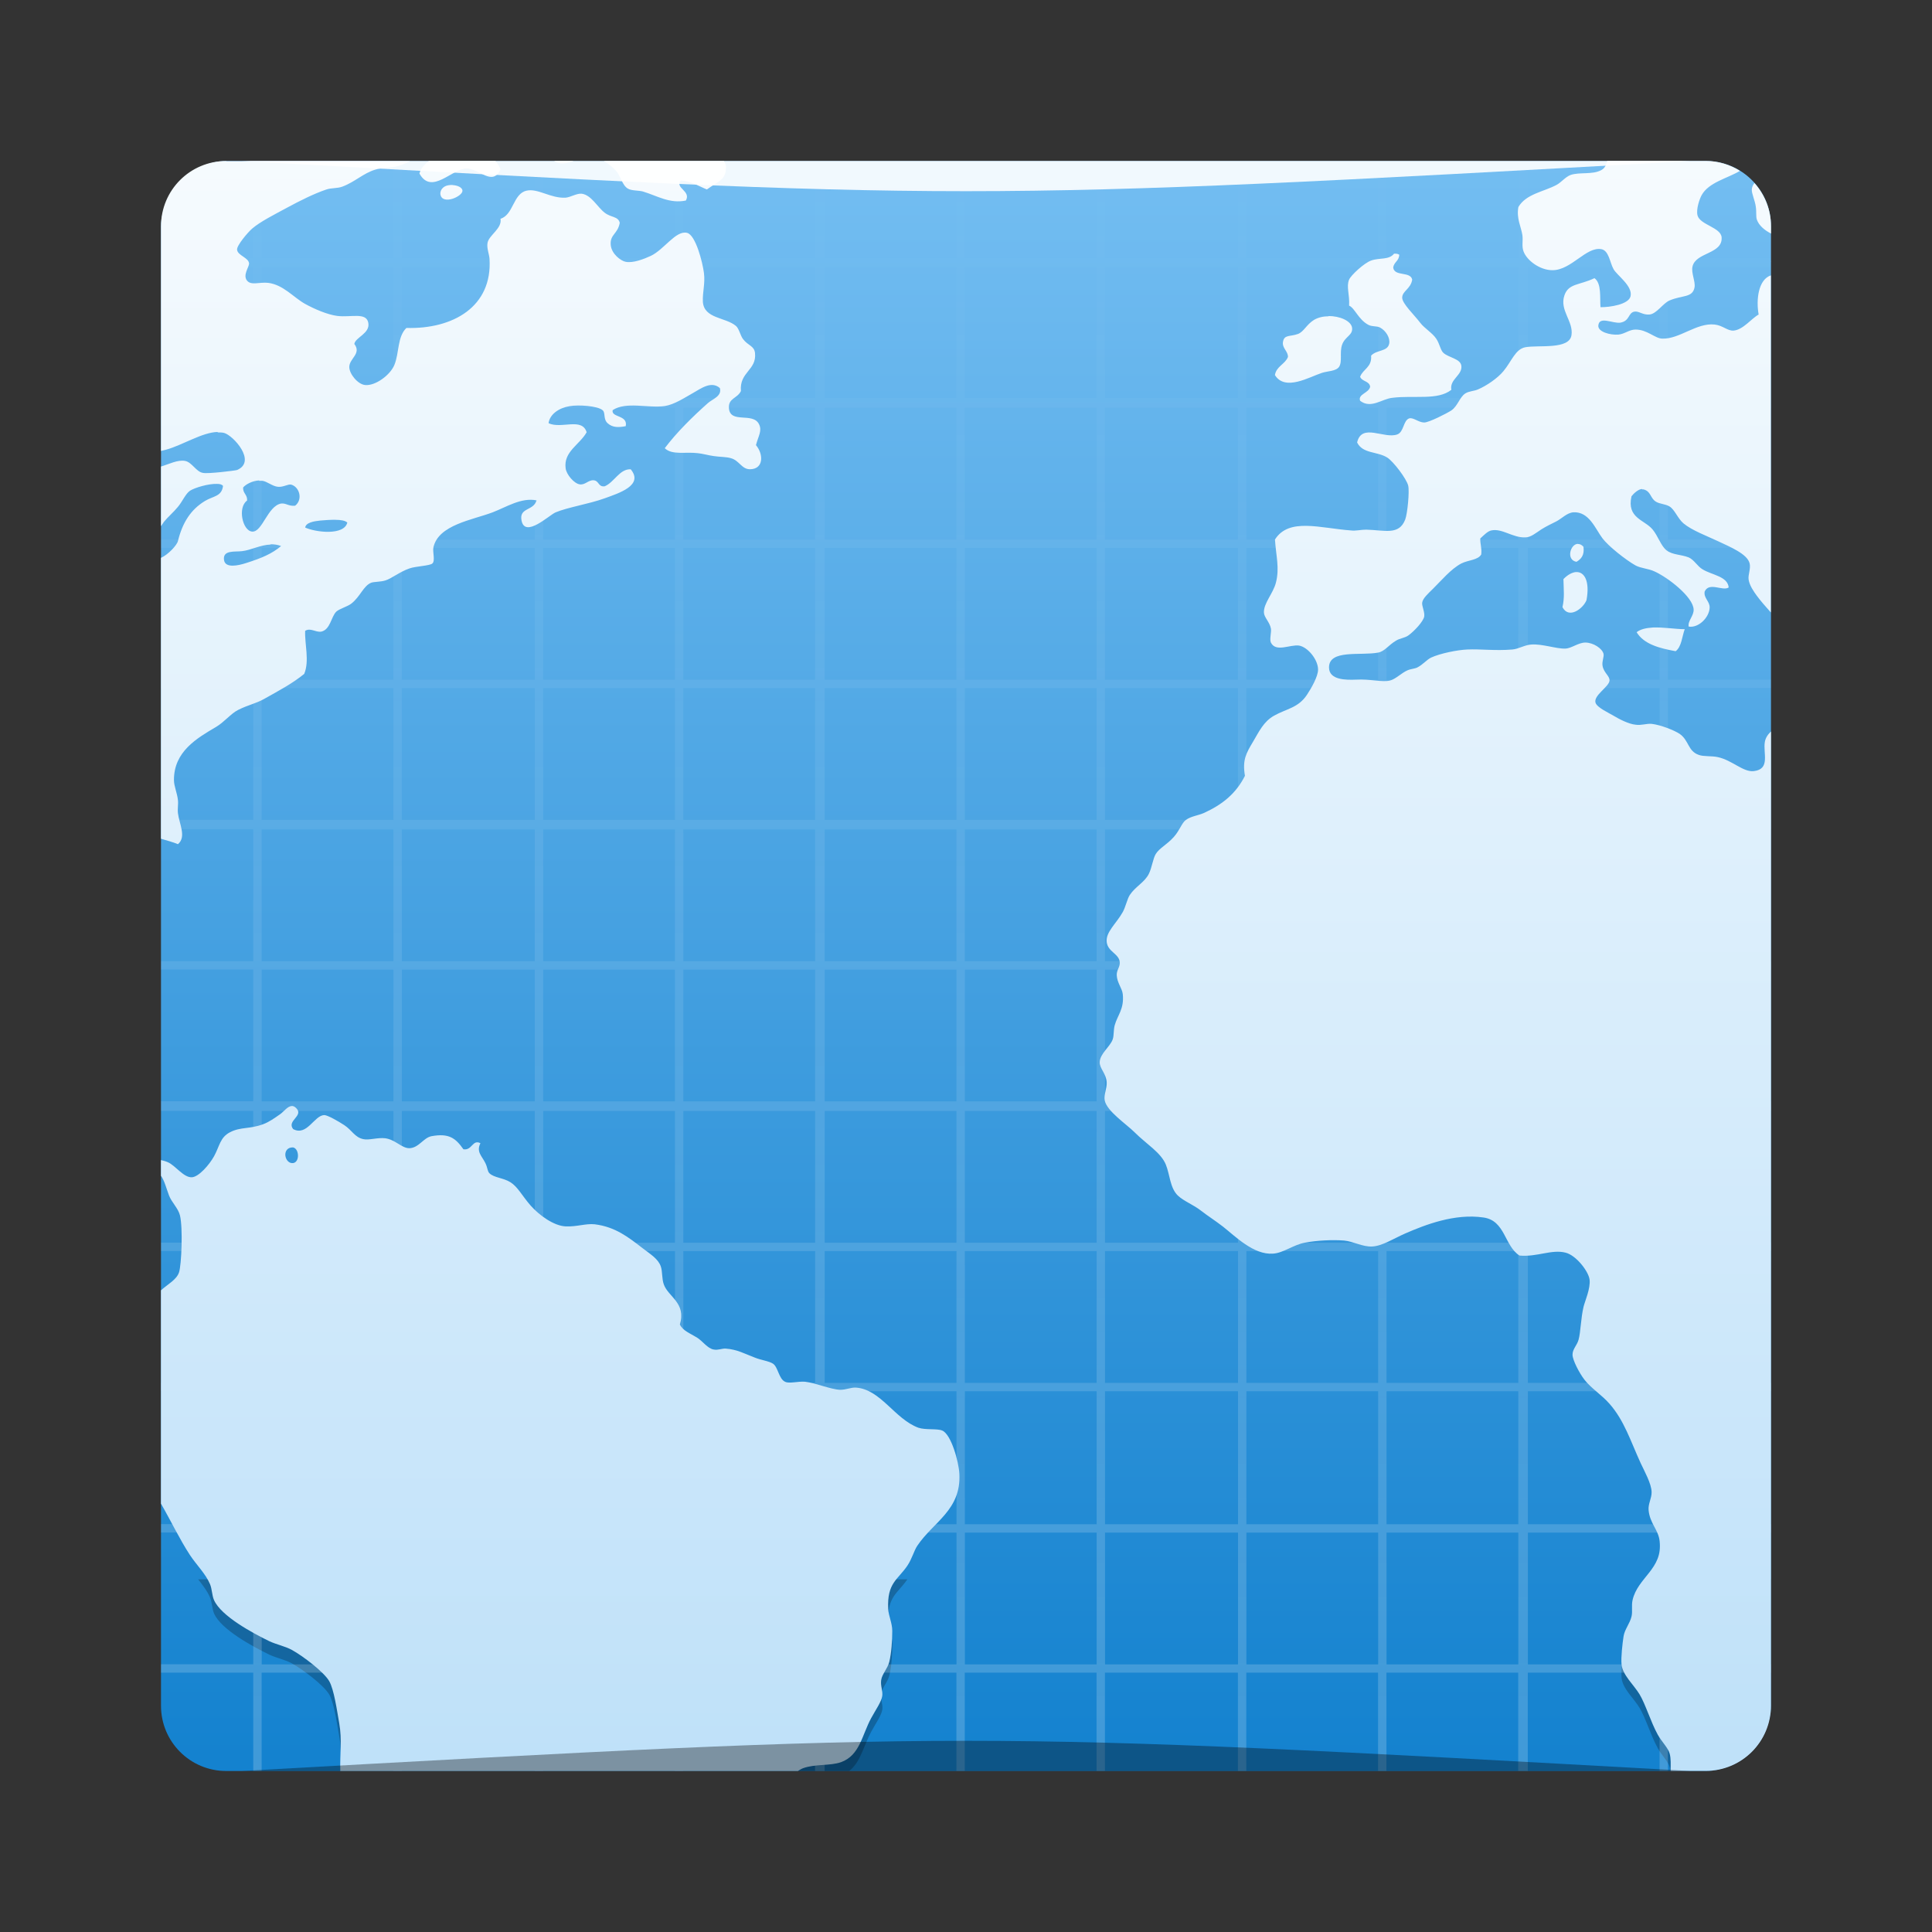 <?xml version="1.0" encoding="UTF-8" standalone="no"?>
<!-- Created with Inkscape (http://www.inkscape.org/) -->

<svg
   xmlns:dc="http://purl.org/dc/elements/1.1/"
   xmlns:cc="http://creativecommons.org/ns#"
   xmlns:rdf="http://www.w3.org/1999/02/22-rdf-syntax-ns#"
   xmlns:svg="http://www.w3.org/2000/svg"
   xmlns="http://www.w3.org/2000/svg"
   xmlns:xlink="http://www.w3.org/1999/xlink"
   xmlns:sodipodi="http://sodipodi.sourceforge.net/DTD/sodipodi-0.dtd"
   xmlns:inkscape="http://www.inkscape.org/namespaces/inkscape"
   width="48"
   height="48"
   id="svg2"
   version="1.1"
   inkscape:version="0.48.5 r10040"
   sodipodi:docname="xdg-browser-launcher.svg"
   inkscape:export-filename="/home/uri/workspace/NitruxforAndroid/res/drawable-xhdpi/web_browser.png"
   inkscape:export-xdpi="180"
   inkscape:export-ydpi="180">
  <rect width="100%" height="100%" fill="#333333" stroke="none"/>
  <defs
     id="defs4">
    <linearGradient
       id="linearGradient1577"
       inkscape:collect="always">
      <stop
         id="stop1579"
         offset="0"
         style="stop-color:#ffffff;stop-opacity:0.498" />
      <stop
         id="stop1581"
         offset="1"
         style="stop-color:#ffffff;stop-opacity:0;" />
    </linearGradient>
    <linearGradient
       gradientTransform="matrix(0.874,0,0,0.874,3.034,1007.384)"
       gradientUnits="userSpaceOnUse"
       y2="0.882"
       x2="28.77"
       y1="47.029"
       x1="28.77"
       id="linearGradient1583"
       xlink:href="#linearGradient1577"
       inkscape:collect="always" />
    <linearGradient
       inkscape:collect="always"
       xlink:href="#linearGradient4167"
       id="linearGradient3549"
       x1="28.551"
       y1="1052.38"
       x2="28.551"
       y2="1004.356"
       gradientUnits="userSpaceOnUse"
       gradientTransform="matrix(0.833,0,0,0.833,4,171.394)" />
    <style
       type="text/css"
       id="style874">
    .fil0 {fill:#1F1A17}
   </style>
    <linearGradient
       inkscape:collect="always"
       xlink:href="#linearGradient4173"
       id="linearGradient4973"
       x1="23.938"
       y1="-1052.425"
       x2="23.938"
       y2="-1004.362"
       gradientUnits="userSpaceOnUse"
       gradientTransform="matrix(0.833,0,0,0.833,4,-171.394)" />
    <linearGradient
       id="linearGradient4173">
      <stop
         id="stop4175"
         offset="0"
         style="stop-color:#1482cf;stop-opacity:1" />
      <stop
         id="stop4177"
         offset="1"
         style="stop-color:#74bef2;stop-opacity:1" />
    </linearGradient>
    <linearGradient
       id="linearGradient4167">
      <stop
         id="stop4169"
         offset="0"
         style="stop-color:#bfe1f9;stop-opacity:1" />
      <stop
         id="stop4171"
         offset="1"
         style="stop-color:#f6fbfe;stop-opacity:1" />
    </linearGradient>
  </defs>
  <sodipodi:namedview
     id="base"
     pagecolor="#ffffff"
     bordercolor="#666666"
     borderopacity="1.0"
     inkscape:pageopacity="0.0"
     inkscape:pageshadow="2"
     inkscape:zoom="5.6568543"
     inkscape:cx="27.754892"
     inkscape:cy="41.081041"
     inkscape:document-units="px"
     inkscape:current-layer="layer1"
     showgrid="true"
     inkscape:window-width="1301"
     inkscape:window-height="744"
     inkscape:window-x="65"
     inkscape:window-y="24"
     inkscape:window-maximized="1"
     showguides="false">
    <inkscape:grid
       type="xygrid"
       id="grid3007" />
  </sodipodi:namedview>
  <g
     inkscape:label="Capa 1"
     inkscape:groupmode="layer"
     id="layer1"
     transform="translate(0,-1004.362)">
    <rect
       transform="scale(1,-1)"
       ry="1.62"
       y="-1048.362"
       x="4"
       height="40"
       width="40"
       id="rect1448"
       style="fill:url(#linearGradient4973);fill-opacity:1;stroke:none" />
    <path
       style="fill:#000000;fill-opacity:0.235;fill-rule:nonzero;stroke:none"
       d="m 4.923,1043.6 c 0.115,0.146 0.227,0.292 0.295,0.451 0.055,0.129 0.049,0.283 0.101,0.399 0.178,0.402 0.963,0.821 1.369,1.02 0.19,0.089 0.399,0.126 0.573,0.223 0.264,0.147 0.786,0.54 0.92,0.771 0.119,0.208 0.191,0.716 0.249,1.047 0.053,0.301 0.04,0.567 0.031,0.851 l 12.638,0 c 0.285,-0.224 0.356,-0.625 0.547,-0.978 0.109,-0.201 0.254,-0.405 0.275,-0.548 0.019,-0.129 -0.048,-0.246 -0.026,-0.399 0.022,-0.149 0.159,-0.282 0.2,-0.448 0.054,-0.216 0.075,-0.531 0.075,-0.771 0,-0.197 -0.092,-0.37 -0.101,-0.547 -0.032,-0.646 0.235,-0.719 0.474,-1.071 l -17.619,0 z m 36.154,0 c -0.175,0.279 -0.437,0.501 -0.516,0.856 -0.03,0.136 0.004,0.277 -0.024,0.399 -0.043,0.185 -0.172,0.323 -0.199,0.498 -0.027,0.178 -0.067,0.516 -0.05,0.697 0.025,0.267 0.309,0.512 0.449,0.747 0.149,0.25 0.272,0.672 0.448,0.995 0.097,0.178 0.258,0.328 0.298,0.474 0.008,0.028 8.46e-4,0.067 0.005,0.098 l 0.907,0 c 0.898,0 1.606,-0.709 1.606,-1.606 l 0,-3.156 -2.923,0 z"
       id="path4913"
       inkscape:connector-curvature="0" />
    <path
       inkscape:connector-curvature="0"
       style="opacity:0.385;fill:url(#linearGradient1583);fill-opacity:1;stroke:none"
       d="m 6.292,1008.362 0,2.411 -2.292,0 0,0.208 2.292,0 0,3.273 -2.292,0 0,0.238 2.292,0 0,3.273 -2.292,0 0,0.208 2.292,0 0,3.274 -2.292,0 0,0.208 2.292,0 0,3.274 -2.292,0 0,0.238 2.292,0 0,3.274 -2.292,0 0,0.208 2.292,0 0,3.274 -2.292,0 0,0.238 2.292,0 0,3.274 -2.292,0 0,0.208 2.292,0 0,3.274 -2.292,0 0,0.208 2.292,0 0,3.304 -2.292,0 0,0.208 2.292,0 0,3.274 -2.292,0 0,0.208 2.292,0 0,2.44 0.208,0 0,-2.44 3.274,0 0,2.44 0.208,0 0,-2.44 3.304,0 0,2.44 0.208,0 0,-2.44 3.274,0 0,2.44 0.208,0 0,-2.44 3.274,0 0,2.44 0.238,0 0,-2.44 3.274,0 0,2.44 0.208,0 0,-2.44 3.274,0 0,2.44 0.208,0 0,-2.44 3.304,0 0,2.44 0.208,0 0,-2.44 3.274,0 0,2.44 0.208,0 0,-2.44 3.274,0 0,2.44 0.238,0 0,-2.44 3.274,0 0,2.44 0.208,0 0,-2.44 2.56,0 0,-0.208 -2.56,0 0,-3.274 2.56,0 0,-0.208 -2.56,0 0,-3.304 2.56,0 0,-0.208 -2.56,0 0,-3.274 2.56,0 0,-0.208 -2.56,0 0,-3.274 2.56,0 0,-0.238 -2.56,0 0,-3.274 2.56,0 0,-0.208 -2.56,0 0,-3.274 2.56,0 0,-0.238 -2.56,0 0,-3.274 2.56,0 0,-0.208 -2.56,0 0,-3.274 2.56,0 0,-0.208 -2.56,0 0,-3.273 2.56,0 0,-0.238 -2.56,0 0,-3.273 2.56,0 0,-0.208 -2.56,0 0,-2.411 -0.208,0 0,2.411 -3.274,0 0,-2.411 -0.238,0 0,2.411 -3.274,0 0,-2.411 -0.208,0 0,2.411 -3.274,0 0,-2.411 -0.208,0 0,2.411 -3.304,0 0,-2.411 -0.208,0 0,2.411 -3.274,0 0,-2.411 -0.208,0 0,2.411 -3.274,0 0,-2.411 -0.238,0 0,2.411 -3.274,0 0,-2.411 -0.208,0 0,2.411 -3.274,0 0,-2.411 -0.208,0 0,2.411 -3.304,0 0,-2.411 -0.208,0 0,2.411 -3.274,0 0,-2.411 -0.208,0 z m 0.208,2.619 3.274,0 0,3.273 -3.274,0 0,-3.273 z m 3.482,0 3.304,0 0,3.273 -3.304,0 0,-3.273 z m 3.512,0 3.274,0 0,3.273 -3.274,0 0,-3.273 z m 3.482,0 3.274,0 0,3.273 -3.274,0 0,-3.273 z m 3.512,0 3.274,0 0,3.273 -3.274,0 0,-3.273 z m 3.482,0 3.274,0 0,3.273 -3.274,0 0,-3.273 z m 3.482,0 3.304,0 0,3.273 -3.304,0 0,-3.273 z m 3.512,0 3.274,0 0,3.273 -3.274,0 0,-3.273 z m 3.482,0 3.274,0 0,3.273 -3.274,0 0,-3.273 z m 3.512,0 3.274,0 0,3.273 -3.274,0 0,-3.273 z m -31.458,3.512 3.274,0 0,3.273 -3.274,0 0,-3.273 z m 3.482,0 3.304,0 0,3.273 -3.304,0 0,-3.273 z m 3.512,0 3.274,0 0,3.273 -3.274,0 0,-3.273 z m 3.482,0 3.274,0 0,3.273 -3.274,0 0,-3.273 z m 3.512,0 3.274,0 0,3.273 -3.274,0 0,-3.273 z m 3.482,0 3.274,0 0,3.273 -3.274,0 0,-3.273 z m 3.482,0 3.304,0 0,3.273 -3.304,0 0,-3.273 z m 3.512,0 3.274,0 0,3.273 -3.274,0 0,-3.273 z m 3.482,0 3.274,0 0,3.273 -3.274,0 0,-3.273 z m 3.512,0 3.274,0 0,3.273 -3.274,0 0,-3.273 z m -31.458,3.482 3.274,0 0,3.274 -3.274,0 0,-3.274 z m 3.482,0 3.304,0 0,3.274 -3.304,0 0,-3.274 z m 3.512,0 3.274,0 0,3.274 -3.274,0 0,-3.274 z m 3.482,0 3.274,0 0,3.274 -3.274,0 0,-3.274 z m 3.512,0 3.274,0 0,3.274 -3.274,0 0,-3.274 z m 3.482,0 3.274,0 0,3.274 -3.274,0 0,-3.274 z m 3.482,0 3.304,0 0,3.274 -3.304,0 0,-3.274 z m 3.512,0 3.274,0 0,3.274 -3.274,0 0,-3.274 z m 3.482,0 3.274,0 0,3.274 -3.274,0 0,-3.274 z m 3.512,0 3.274,0 0,3.274 -3.274,0 0,-3.274 z m -31.458,3.482 3.274,0 0,3.274 -3.274,0 0,-3.274 z m 3.482,0 3.304,0 0,3.274 -3.304,0 0,-3.274 z m 3.512,0 3.274,0 0,3.274 -3.274,0 0,-3.274 z m 3.482,0 3.274,0 0,3.274 -3.274,0 0,-3.274 z m 3.512,0 3.274,0 0,3.274 -3.274,0 0,-3.274 z m 3.482,0 3.274,0 0,3.274 -3.274,0 0,-3.274 z m 3.482,0 3.304,0 0,3.274 -3.304,0 0,-3.274 z m 3.512,0 3.274,0 0,3.274 -3.274,0 0,-3.274 z m 3.482,0 3.274,0 0,3.274 -3.274,0 0,-3.274 z m 3.512,0 3.274,0 0,3.274 -3.274,0 0,-3.274 z m -31.458,3.512 3.274,0 0,3.274 -3.274,0 0,-3.274 z m 3.482,0 3.304,0 0,3.274 -3.304,0 0,-3.274 z m 3.512,0 3.274,0 0,3.274 -3.274,0 0,-3.274 z m 3.482,0 3.274,0 0,3.274 -3.274,0 0,-3.274 z m 3.512,0 3.274,0 0,3.274 -3.274,0 0,-3.274 z m 3.482,0 3.274,0 0,3.274 -3.274,0 0,-3.274 z m 3.482,0 3.304,0 0,3.274 -3.304,0 0,-3.274 z m 3.512,0 3.274,0 0,3.274 -3.274,0 0,-3.274 z m 3.482,0 3.274,0 0,3.274 -3.274,0 0,-3.274 z m 3.512,0 3.274,0 0,3.274 -3.274,0 0,-3.274 z m -31.458,3.482 3.274,0 0,3.274 -3.274,0 0,-3.274 z m 3.482,0 3.304,0 0,3.274 -3.304,0 0,-3.274 z m 3.512,0 3.274,0 0,3.274 -3.274,0 0,-3.274 z m 3.482,0 3.274,0 0,3.274 -3.274,0 0,-3.274 z m 3.512,0 3.274,0 0,3.274 -3.274,0 0,-3.274 z m 3.482,0 3.274,0 0,3.274 -3.274,0 0,-3.274 z m 3.482,0 3.304,0 0,3.274 -3.304,0 0,-3.274 z m 3.512,0 3.274,0 0,3.274 -3.274,0 0,-3.274 z m 3.482,0 3.274,0 0,3.274 -3.274,0 0,-3.274 z m 3.512,0 3.274,0 0,3.274 -3.274,0 0,-3.274 z m -31.458,3.512 3.274,0 0,3.274 -3.274,0 0,-3.274 z m 3.482,0 3.304,0 0,3.274 -3.304,0 0,-3.274 z m 3.512,0 3.274,0 0,3.274 -3.274,0 0,-3.274 z m 3.482,0 3.274,0 0,3.274 -3.274,0 0,-3.274 z m 3.512,0 3.274,0 0,3.274 -3.274,0 0,-3.274 z m 3.482,0 3.274,0 0,3.274 -3.274,0 0,-3.274 z m 3.482,0 3.304,0 0,3.274 -3.304,0 0,-3.274 z m 3.512,0 3.274,0 0,3.274 -3.274,0 0,-3.274 z m 3.482,0 3.274,0 0,3.274 -3.274,0 0,-3.274 z m 3.512,0 3.274,0 0,3.274 -3.274,0 0,-3.274 z m -31.458,3.482 3.274,0 0,3.274 -3.274,0 0,-3.274 z m 3.482,0 3.304,0 0,3.274 -3.304,0 0,-3.274 z m 3.512,0 3.274,0 0,3.274 -3.274,0 0,-3.274 z m 3.482,0 3.274,0 0,3.274 -3.274,0 0,-3.274 z m 3.512,0 3.274,0 0,3.274 -3.274,0 0,-3.274 z m 3.482,0 3.274,0 0,3.274 -3.274,0 0,-3.274 z m 3.482,0 3.304,0 0,3.274 -3.304,0 0,-3.274 z m 3.512,0 3.274,0 0,3.274 -3.274,0 0,-3.274 z m 3.482,0 3.274,0 0,3.274 -3.274,0 0,-3.274 z m 3.512,0 3.274,0 0,3.274 -3.274,0 0,-3.274 z m -31.458,3.482 3.274,0 0,3.304 -3.274,0 0,-3.304 z m 3.482,0 3.304,0 0,3.304 -3.304,0 0,-3.304 z m 3.512,0 3.274,0 0,3.304 -3.274,0 0,-3.304 z m 3.482,0 3.274,0 0,3.304 -3.274,0 0,-3.304 z m 3.512,0 3.274,0 0,3.304 -3.274,0 0,-3.304 z m 3.482,0 3.274,0 0,3.304 -3.274,0 0,-3.304 z m 3.482,0 3.304,0 0,3.304 -3.304,0 0,-3.304 z m 3.512,0 3.274,0 0,3.304 -3.274,0 0,-3.304 z m 3.482,0 3.274,0 0,3.304 -3.274,0 0,-3.304 z m 3.512,0 3.274,0 0,3.304 -3.274,0 0,-3.304 z m -31.458,3.512 3.274,0 0,3.274 -3.274,0 0,-3.274 z m 3.482,0 3.304,0 0,3.274 -3.304,0 0,-3.274 z m 3.512,0 3.274,0 0,3.274 -3.274,0 0,-3.274 z m 3.482,0 3.274,0 0,3.274 -3.274,0 0,-3.274 z m 3.512,0 3.274,0 0,3.274 -3.274,0 0,-3.274 z m 3.482,0 3.274,0 0,3.274 -3.274,0 0,-3.274 z m 3.482,0 3.304,0 0,3.274 -3.304,0 0,-3.274 z m 3.512,0 3.274,0 0,3.274 -3.274,0 0,-3.274 z m 3.482,0 3.274,0 0,3.274 -3.274,0 0,-3.274 z m 3.512,0 3.274,0 0,3.274 -3.274,0 0,-3.274 z"
       id="rect1510" />
    <path
       style="fill:url(#linearGradient3549);fill-opacity:1;fill-rule:nonzero;stroke:none"
       d="m 5.621,1008.362 c -0.898,0 -1.621,0.723 -1.621,1.621 l 0,5.583 c 0.043,-0.01 0.079,-0.019 0.124,-0.031 0.408,-0.111 0.898,-0.433 1.284,-0.441 l 0,0.011 c 0.055,0 0.109,-0 0.16,0.013 0.226,0.061 0.818,0.71 0.322,0.921 -0.047,0.016 -0.729,0.099 -0.846,0.072 -0.172,-0.025 -0.273,-0.267 -0.448,-0.298 -0.182,-0.033 -0.397,0.08 -0.596,0.14 l 0,1.481 c 0.027,-0.04 0.06,-0.091 0.073,-0.107 0.099,-0.122 0.231,-0.231 0.348,-0.373 0.114,-0.137 0.188,-0.323 0.298,-0.399 0.12,-0.078 0.464,-0.179 0.672,-0.171 l 0,-0 c 0.069,0 0.124,0.013 0.15,0.051 -0.033,0.265 -0.243,0.249 -0.448,0.373 -0.354,0.214 -0.56,0.539 -0.672,0.996 -0.026,0.106 -0.246,0.34 -0.422,0.418 l 0,6.978 c 0.143,0.043 0.29,0.081 0.422,0.135 0.218,-0.18 0.03,-0.51 0,-0.77 -0.013,-0.115 0.012,-0.218 0,-0.324 -0.019,-0.179 -0.099,-0.345 -0.099,-0.498 -0.004,-0.709 0.57,-1.04 1.045,-1.32 0.206,-0.121 0.37,-0.334 0.549,-0.423 0.252,-0.127 0.438,-0.156 0.646,-0.273 0.377,-0.212 0.701,-0.382 0.996,-0.622 0.136,-0.321 0.008,-0.754 0.024,-1.071 0.136,-0.081 0.254,0.041 0.399,0.021 0.228,-0.051 0.244,-0.368 0.373,-0.496 0.074,-0.071 0.281,-0.127 0.374,-0.2 0.227,-0.177 0.3,-0.444 0.498,-0.521 0.071,-0.024 0.236,-0.019 0.348,-0.055 0.148,-0.043 0.357,-0.215 0.597,-0.298 0.156,-0.057 0.513,-0.065 0.573,-0.125 0.073,-0.072 4.47e-4,-0.285 0.024,-0.397 0.121,-0.562 0.968,-0.682 1.468,-0.871 0.351,-0.134 0.71,-0.374 1.095,-0.299 -0.075,0.267 -0.435,0.173 -0.374,0.498 0.085,0.45 0.687,-0.132 0.846,-0.199 0.304,-0.128 0.822,-0.206 1.221,-0.35 0.349,-0.127 0.976,-0.321 0.646,-0.721 -0.275,-0.012 -0.407,0.321 -0.646,0.423 -0.165,0.021 -0.134,-0.136 -0.275,-0.15 -0.133,-0.01 -0.211,0.124 -0.348,0.101 -0.137,-0.021 -0.327,-0.239 -0.348,-0.399 -0.055,-0.415 0.35,-0.586 0.522,-0.895 -0.114,-0.376 -0.631,-0.074 -0.946,-0.225 0.03,-0.224 0.261,-0.381 0.522,-0.423 0.214,-0.039 0.694,-0.01 0.822,0.101 0.075,0.063 0.009,0.22 0.125,0.324 0.127,0.115 0.283,0.103 0.448,0.072 0.06,-0.283 -0.37,-0.211 -0.324,-0.399 0.336,-0.22 0.882,-0.043 1.294,-0.101 0.237,-0.037 0.488,-0.204 0.698,-0.322 0.2,-0.113 0.459,-0.311 0.671,-0.125 0.058,0.203 -0.185,0.273 -0.298,0.374 -0.381,0.339 -0.775,0.727 -1.071,1.12 0.182,0.178 0.515,0.085 0.822,0.124 0.12,0.011 0.27,0.056 0.397,0.072 0.148,0.023 0.307,0.017 0.423,0.052 0.209,0.055 0.267,0.275 0.474,0.275 0.341,-6e-4 0.343,-0.369 0.15,-0.599 0.061,-0.235 0.158,-0.356 0.075,-0.521 -0.153,-0.307 -0.718,-3e-4 -0.747,-0.399 -0.018,-0.248 0.208,-0.237 0.298,-0.423 -0.041,-0.479 0.396,-0.515 0.35,-0.946 -0.019,-0.18 -0.173,-0.18 -0.299,-0.348 -0.065,-0.085 -0.096,-0.257 -0.174,-0.324 -0.26,-0.22 -0.79,-0.177 -0.822,-0.597 -0.012,-0.248 0.061,-0.453 0.026,-0.723 -0.032,-0.251 -0.204,-0.947 -0.423,-0.994 -0.278,-0.062 -0.564,0.415 -0.897,0.573 -0.181,0.084 -0.44,0.182 -0.622,0.148 -0.118,-0.02 -0.356,-0.195 -0.374,-0.423 -0.02,-0.261 0.176,-0.267 0.225,-0.547 -0.042,-0.165 -0.211,-0.125 -0.373,-0.249 -0.183,-0.139 -0.33,-0.44 -0.573,-0.474 -0.121,-0.012 -0.278,0.089 -0.399,0.099 -0.37,0.022 -0.688,-0.238 -0.97,-0.174 -0.336,0.073 -0.323,0.598 -0.648,0.698 0.044,0.243 -0.286,0.405 -0.322,0.597 -0.025,0.13 0.041,0.28 0.049,0.397 0.075,1.19 -0.906,1.751 -2.065,1.719 -0.227,0.217 -0.176,0.621 -0.299,0.92 -0.104,0.251 -0.47,0.52 -0.721,0.498 -0.185,-0.012 -0.398,-0.275 -0.399,-0.448 -5.716e-4,-0.213 0.31,-0.33 0.125,-0.573 0.026,-0.165 0.394,-0.259 0.348,-0.522 -0.047,-0.274 -0.43,-0.132 -0.771,-0.174 -0.249,-0.032 -0.577,-0.176 -0.798,-0.298 -0.292,-0.162 -0.541,-0.477 -0.921,-0.524 -0.216,-0.023 -0.421,0.07 -0.522,-0.054 -0.112,-0.134 0.044,-0.331 0.05,-0.423 -0.007,-0.151 -0.287,-0.2 -0.299,-0.348 -0.009,-0.105 0.268,-0.431 0.374,-0.522 0.197,-0.171 0.554,-0.351 0.871,-0.522 0.31,-0.168 0.67,-0.348 0.97,-0.449 0.128,-0.045 0.276,-0.025 0.399,-0.072 0.315,-0.116 0.524,-0.336 0.822,-0.423 0.155,-0.049 0.323,-0.04 0.496,-0.072 0.132,-0.029 0.251,-0.08 0.366,-0.137 l -4.567,0 z m 5.033,0 c -0.098,0.083 -0.196,0.167 -0.233,0.311 0.301,0.548 0.815,-0.127 1.169,-0.124 0.321,0 0.644,0.454 0.846,0.021 -0.026,-0.081 -0.073,-0.147 -0.127,-0.208 l -1.655,0 z m 3.115,0 c 0.137,0.1 0.31,0.06 0.485,0 l -0.485,0 z m 1.234,0 c 0.118,0.07 0.226,0.161 0.296,0.236 0.116,0.124 0.158,0.367 0.299,0.449 0.094,0.057 0.258,0.042 0.373,0.072 0.365,0.111 0.67,0.309 1.069,0.225 0.137,-0.241 -0.283,-0.309 -0.124,-0.498 0.268,0.02 0.44,0.14 0.646,0.223 0.288,-0.21 0.484,-0.233 0.474,-0.571 -0.002,-0.056 -0.025,-0.096 -0.049,-0.135 l -2.985,0 z m 24.928,0 c -0.027,0.091 -0.051,0.172 -0.142,0.223 -0.219,0.125 -0.548,0.046 -0.771,0.125 -0.133,0.053 -0.229,0.184 -0.348,0.247 -0.316,0.169 -0.755,0.222 -0.946,0.548 -0.053,0.282 0.069,0.493 0.099,0.697 0.021,0.14 -0.02,0.265 0.026,0.399 0.082,0.233 0.411,0.474 0.721,0.474 0.473,0 0.84,-0.595 1.219,-0.522 0.185,0.039 0.206,0.329 0.299,0.496 0.086,0.155 0.479,0.416 0.423,0.672 -0.045,0.206 -0.516,0.276 -0.747,0.273 -0.02,-0.225 0.032,-0.592 -0.15,-0.721 -0.376,0.179 -0.641,0.127 -0.745,0.423 -0.132,0.374 0.228,0.647 0.174,0.994 -0.057,0.365 -0.812,0.238 -1.146,0.299 -0.25,0.047 -0.341,0.351 -0.547,0.597 -0.143,0.172 -0.412,0.357 -0.623,0.448 -0.104,0.048 -0.227,0.042 -0.322,0.103 -0.14,0.09 -0.189,0.316 -0.348,0.423 -0.114,0.074 -0.551,0.297 -0.672,0.299 -0.141,0 -0.273,-0.133 -0.374,-0.102 -0.15,0.051 -0.129,0.339 -0.298,0.399 -0.33,0.117 -0.881,-0.293 -0.996,0.199 0.141,0.285 0.5,0.218 0.747,0.374 0.155,0.097 0.482,0.53 0.522,0.697 0.035,0.141 -0.017,0.697 -0.075,0.846 -0.154,0.397 -0.513,0.26 -0.97,0.249 -0.125,0 -0.259,0.035 -0.374,0.02 -0.771,-0.056 -1.543,-0.324 -1.891,0.225 0.028,0.422 0.117,0.704 0.024,1.071 -0.068,0.27 -0.31,0.513 -0.298,0.747 0.006,0.12 0.145,0.234 0.174,0.397 0.015,0.085 -0.04,0.27 0,0.348 0.126,0.245 0.472,0.042 0.697,0.072 0.22,0.036 0.476,0.353 0.474,0.599 -0.002,0.172 -0.166,0.457 -0.275,0.622 -0.217,0.33 -0.509,0.346 -0.82,0.522 -0.26,0.147 -0.37,0.392 -0.522,0.648 -0.165,0.277 -0.268,0.444 -0.2,0.845 -0.222,0.441 -0.558,0.713 -1.019,0.923 -0.136,0.062 -0.324,0.08 -0.449,0.174 -0.099,0.07 -0.156,0.263 -0.298,0.421 -0.174,0.195 -0.357,0.275 -0.449,0.423 -0.071,0.116 -0.096,0.344 -0.174,0.498 -0.106,0.209 -0.332,0.311 -0.472,0.522 -0.064,0.099 -0.103,0.295 -0.174,0.423 -0.158,0.286 -0.428,0.495 -0.399,0.747 0.029,0.244 0.305,0.286 0.324,0.498 0.011,0.12 -0.08,0.193 -0.075,0.324 0.008,0.191 0.135,0.325 0.15,0.472 0.038,0.37 -0.13,0.519 -0.2,0.771 -0.033,0.121 -0.017,0.254 -0.049,0.348 -0.061,0.185 -0.319,0.354 -0.324,0.573 -0.003,0.156 0.161,0.28 0.174,0.498 0.009,0.15 -0.077,0.309 -0.05,0.448 0.053,0.271 0.537,0.587 0.747,0.798 0.282,0.282 0.65,0.499 0.771,0.796 0.103,0.252 0.103,0.582 0.299,0.771 0.145,0.139 0.387,0.228 0.573,0.374 0.173,0.135 0.362,0.253 0.547,0.397 0.303,0.237 0.762,0.709 1.245,0.672 0.252,-0.013 0.51,-0.223 0.796,-0.273 0.294,-0.055 0.673,-0.075 0.97,-0.052 0.228,0.021 0.46,0.16 0.697,0.148 0.249,-0.01 0.538,-0.2 0.822,-0.324 0.491,-0.213 1.225,-0.502 1.942,-0.397 0.546,0.076 0.518,0.706 0.897,0.946 0.439,0.04 0.797,-0.161 1.144,-0.072 0.263,0.065 0.572,0.464 0.597,0.672 0.026,0.216 -0.118,0.539 -0.15,0.672 -0.069,0.29 -0.072,0.636 -0.124,0.82 -0.04,0.143 -0.152,0.232 -0.15,0.374 0.002,0.131 0.166,0.451 0.299,0.622 0.163,0.21 0.423,0.37 0.622,0.597 0.365,0.416 0.519,0.92 0.771,1.47 0.092,0.199 0.269,0.511 0.273,0.721 0.003,0.155 -0.089,0.291 -0.075,0.448 0.031,0.334 0.24,0.478 0.275,0.771 0.082,0.692 -0.547,0.899 -0.674,1.468 -0.03,0.136 0.004,0.277 -0.024,0.399 -0.043,0.185 -0.172,0.323 -0.199,0.498 -0.027,0.178 -0.067,0.516 -0.05,0.697 0.025,0.267 0.309,0.512 0.449,0.747 0.149,0.25 0.272,0.672 0.448,0.995 0.097,0.178 0.258,0.328 0.298,0.474 0.034,0.124 0.027,0.277 0.023,0.431 l 0.874,0 c 0.898,0 1.621,-0.723 1.621,-1.621 l 0,-24.204 c -0.074,0.071 -0.135,0.153 -0.153,0.262 -0.047,0.281 0.143,0.674 -0.273,0.723 -0.265,0.032 -0.534,-0.27 -0.897,-0.348 -0.148,-0.033 -0.356,-0.01 -0.472,-0.055 -0.272,-0.094 -0.24,-0.358 -0.474,-0.522 -0.136,-0.091 -0.482,-0.226 -0.697,-0.249 -0.133,-0.011 -0.258,0.044 -0.399,0.021 -0.167,-0.015 -0.405,-0.137 -0.547,-0.223 -0.135,-0.079 -0.413,-0.206 -0.448,-0.324 -0.053,-0.183 0.335,-0.392 0.348,-0.548 0.009,-0.117 -0.145,-0.192 -0.174,-0.373 -0.017,-0.11 0.045,-0.225 0.024,-0.298 -0.036,-0.128 -0.247,-0.272 -0.448,-0.275 -0.177,0 -0.347,0.145 -0.498,0.15 -0.219,0.01 -0.575,-0.121 -0.846,-0.101 -0.166,0.01 -0.319,0.112 -0.474,0.124 -0.434,0.036 -0.784,-0.016 -1.12,0 -0.244,0.011 -0.668,0.095 -0.895,0.2 -0.116,0.056 -0.201,0.174 -0.35,0.249 -0.067,0.031 -0.158,0.031 -0.247,0.072 -0.141,0.064 -0.289,0.215 -0.423,0.249 -0.195,0.051 -0.494,-0.042 -0.846,-0.021 -0.253,0.01 -0.668,0.01 -0.672,-0.299 -0.006,-0.46 0.784,-0.291 1.219,-0.373 0.164,-0.029 0.253,-0.183 0.449,-0.299 0.094,-0.058 0.21,-0.064 0.298,-0.124 0.151,-0.106 0.377,-0.352 0.399,-0.472 0.019,-0.111 -0.064,-0.266 -0.05,-0.348 0.017,-0.107 0.138,-0.215 0.273,-0.348 0.21,-0.207 0.441,-0.487 0.698,-0.623 0.176,-0.089 0.415,-0.082 0.496,-0.225 0.018,-0.16 -0.028,-0.252 -0.024,-0.397 0.108,-0.099 0.183,-0.179 0.273,-0.199 0.268,-0.06 0.534,0.186 0.846,0.172 0.135,0 0.254,-0.104 0.399,-0.199 0.122,-0.077 0.253,-0.138 0.373,-0.199 0.131,-0.067 0.264,-0.214 0.423,-0.225 0.392,-0.021 0.545,0.412 0.723,0.648 0.149,0.196 0.576,0.534 0.82,0.672 0.138,0.074 0.322,0.077 0.474,0.15 0.323,0.145 0.959,0.629 0.97,0.946 0.006,0.158 -0.148,0.278 -0.124,0.423 0.244,0.043 0.516,-0.228 0.522,-0.474 0.004,-0.153 -0.153,-0.235 -0.124,-0.397 0.114,-0.247 0.45,4e-4 0.597,-0.101 -0.028,-0.278 -0.41,-0.305 -0.648,-0.449 -0.128,-0.074 -0.215,-0.243 -0.348,-0.298 -0.193,-0.075 -0.397,-0.059 -0.547,-0.174 -0.141,-0.109 -0.211,-0.357 -0.35,-0.522 -0.202,-0.241 -0.644,-0.279 -0.522,-0.822 0.053,-0.07 0.171,-0.178 0.262,-0.181 l 0,0.01 c 0.013,-4e-4 0.026,0 0.037,0 0.185,0.048 0.161,0.204 0.298,0.299 0.099,0.067 0.237,0.058 0.348,0.125 0.131,0.078 0.201,0.297 0.348,0.421 0.209,0.175 0.578,0.31 0.872,0.449 0.275,0.131 0.717,0.309 0.771,0.547 0.03,0.134 -0.044,0.283 -0.026,0.399 0.022,0.148 0.129,0.299 0.2,0.397 0.103,0.141 0.226,0.278 0.352,0.42 l 0,-8.374 c -0.306,0.102 -0.371,0.592 -0.303,0.973 -0.178,0.096 -0.382,0.376 -0.622,0.399 -0.15,0.011 -0.27,-0.13 -0.472,-0.151 -0.448,-0.048 -0.868,0.362 -1.296,0.35 -0.185,0 -0.377,-0.228 -0.672,-0.225 -0.152,0 -0.267,0.111 -0.423,0.125 -0.197,0.016 -0.512,-0.066 -0.498,-0.225 0.022,-0.246 0.357,-0.044 0.549,-0.072 0.24,-0.045 0.185,-0.243 0.348,-0.274 0.109,-0.019 0.21,0.088 0.374,0.072 0.177,-0.016 0.334,-0.278 0.496,-0.348 0.319,-0.138 0.572,-0.063 0.623,-0.324 0.028,-0.145 -0.088,-0.361 -0.05,-0.522 0.084,-0.357 0.752,-0.305 0.723,-0.723 -0.017,-0.248 -0.54,-0.311 -0.599,-0.547 -0.038,-0.153 0.051,-0.406 0.101,-0.498 0.175,-0.323 0.646,-0.421 0.954,-0.607 -0.248,-0.154 -0.54,-0.247 -0.854,-0.247 l -2.448,0 z m 3.657,0.548 c -0.037,0.049 -0.062,0.101 -0.065,0.161 -0.006,0.097 0.077,0.265 0.099,0.423 0.021,0.143 2.26e-4,0.245 0.026,0.322 0.049,0.146 0.192,0.267 0.352,0.348 l 0,-0.182 c 0,-0.414 -0.158,-0.787 -0.412,-1.073 z m -32.347,0.047 c -0.074,0 -0.149,0.01 -0.199,0.042 -0.097,0.061 -0.108,0.152 -0.099,0.199 0.053,0.265 0.552,0.043 0.547,-0.098 -0.003,-0.082 -0.125,-0.134 -0.249,-0.14 l 0,-0 z m 23.397,1.704 c -0.128,0.166 -0.356,0.098 -0.573,0.174 -0.175,0.062 -0.502,0.366 -0.547,0.474 -0.075,0.177 0.018,0.373 0,0.646 0.142,0.062 0.229,0.341 0.472,0.474 0.092,0.054 0.218,0.026 0.299,0.072 0.142,0.076 0.254,0.257 0.225,0.399 -0.042,0.204 -0.31,0.146 -0.449,0.298 0.024,0.29 -0.201,0.33 -0.273,0.524 0.043,0.122 0.23,0.102 0.249,0.247 -0.028,0.159 -0.311,0.183 -0.249,0.35 0.267,0.208 0.544,-0.047 0.796,-0.073 0.557,-0.068 1.128,0.069 1.47,-0.199 -0.047,-0.266 0.278,-0.36 0.249,-0.597 -0.022,-0.179 -0.318,-0.2 -0.449,-0.324 -0.07,-0.066 -0.089,-0.22 -0.174,-0.348 -0.098,-0.147 -0.289,-0.254 -0.399,-0.397 -0.146,-0.194 -0.448,-0.476 -0.448,-0.623 0.002,-0.169 0.211,-0.215 0.249,-0.448 -0.043,-0.214 -0.441,-0.071 -0.472,-0.299 0.016,-0.141 0.148,-0.165 0.15,-0.322 -0.022,-0.012 -0.05,-0.024 -0.086,-0.024 l 0,-0 c -0.012,0 -0.025,7e-4 -0.039,0 z M 44,1010.854 c -2.12e-4,0 -0.003,0.01 -0.003,0.01 0.001,0 0.002,0 0.003,0 l 0,-0.013 z m -10.993,1.356 0,0.01 c -0.128,0 -0.256,0.028 -0.36,0.089 -0.189,0.116 -0.252,0.294 -0.399,0.35 -0.202,0.073 -0.343,0.01 -0.373,0.199 -0.025,0.153 0.128,0.229 0.124,0.373 -0.074,0.183 -0.287,0.229 -0.324,0.449 0.252,0.411 0.857,0.046 1.17,-0.055 0.141,-0.045 0.347,-0.039 0.423,-0.148 0.087,-0.131 0.01,-0.358 0.075,-0.548 0.072,-0.209 0.273,-0.236 0.249,-0.423 -0.022,-0.17 -0.304,-0.295 -0.586,-0.291 z m -26.569,4.087 0,0.01 0.075,0 c 0.116,0.01 0.256,0.139 0.397,0.15 0.133,0.01 0.242,-0.071 0.324,-0.055 0.208,0.058 0.295,0.37 0.099,0.524 -0.163,0.018 -0.226,-0.069 -0.348,-0.054 -0.338,0.06 -0.468,0.719 -0.721,0.697 -0.238,-0.018 -0.367,-0.599 -0.125,-0.771 0.01,-0.151 -0.107,-0.175 -0.099,-0.324 0.064,-0.077 0.226,-0.167 0.399,-0.176 z m 1.901,0.98 0,0 c 0.126,0 0.238,0.018 0.29,0.068 -0.081,0.329 -0.788,0.242 -1.047,0.124 0.017,-0.123 0.21,-0.157 0.373,-0.174 0.115,-0.01 0.258,-0.021 0.384,-0.019 z m 30.864,0.597 c -0.188,0 -0.302,0.399 -0.036,0.446 0.114,-0.067 0.202,-0.163 0.174,-0.373 -0.047,-0.055 -0.095,-0.07 -0.138,-0.07 l 0,-0 z m -32.479,0.01 c 0.085,0 0.172,0.01 0.26,0.044 -0.229,0.192 -0.477,0.298 -0.871,0.423 -0.189,0.061 -0.515,0.136 -0.547,-0.073 -0.04,-0.259 0.275,-0.2 0.448,-0.223 0.217,-0.024 0.455,-0.156 0.71,-0.164 l 0,-0.01 z m 32.43,0.69 c -0.095,0.01 -0.204,0.064 -0.311,0.176 0.006,0.278 0.03,0.456 -0.024,0.697 0.16,0.307 0.516,0.032 0.597,-0.174 0.088,-0.475 -0.053,-0.712 -0.262,-0.698 z m 1.904,1.379 0,0 c -0.158,0.01 -0.3,0.04 -0.397,0.116 0.182,0.298 0.562,0.398 0.97,0.472 0.147,-0.111 0.157,-0.356 0.225,-0.547 -0.224,0 -0.534,-0.053 -0.798,-0.042 z M 7.25,1031.842 c -0.105,0 -0.199,0.139 -0.29,0.202 -0.138,0.096 -0.271,0.193 -0.423,0.249 -0.342,0.127 -0.555,0.061 -0.822,0.199 -0.248,0.128 -0.257,0.342 -0.397,0.597 -0.115,0.208 -0.376,0.51 -0.549,0.522 -0.209,0.011 -0.408,-0.291 -0.597,-0.373 -0.061,-0.027 -0.117,-0.042 -0.173,-0.054 l 0,0.389 c 0.087,0.122 0.131,0.305 0.199,0.487 0.063,0.17 0.23,0.32 0.273,0.498 0.076,0.309 0.039,1.232 -0.024,1.418 -0.063,0.182 -0.27,0.284 -0.448,0.444 l 0,5.299 c 0.245,0.425 0.465,0.887 0.719,1.276 0.162,0.246 0.39,0.466 0.498,0.721 0.055,0.129 0.049,0.283 0.101,0.399 0.178,0.402 0.963,0.821 1.369,1.02 0.19,0.089 0.399,0.126 0.573,0.223 0.264,0.147 0.786,0.54 0.92,0.771 0.119,0.208 0.191,0.716 0.249,1.046 0.073,0.417 0.015,0.746 0.026,1.185 l 11.37,0 c 0.042,-0.023 0.092,-0.055 0.129,-0.068 0.3,-0.107 0.67,-0.054 0.944,-0.15 0.466,-0.17 0.517,-0.669 0.747,-1.094 0.109,-0.201 0.254,-0.405 0.275,-0.548 0.019,-0.129 -0.048,-0.246 -0.026,-0.399 0.022,-0.149 0.159,-0.283 0.2,-0.448 0.054,-0.216 0.075,-0.531 0.075,-0.771 0,-0.197 -0.092,-0.37 -0.101,-0.547 -0.032,-0.646 0.235,-0.719 0.474,-1.071 0.119,-0.175 0.165,-0.373 0.249,-0.498 0.401,-0.598 1.095,-0.887 1.045,-1.792 -0.016,-0.299 -0.203,-0.974 -0.423,-1.069 -0.126,-0.057 -0.415,-0.01 -0.597,-0.072 -0.588,-0.219 -0.933,-0.95 -1.543,-0.996 -0.13,-0.01 -0.252,0.056 -0.399,0.054 -0.241,-0.01 -0.604,-0.17 -0.871,-0.2 -0.17,-0.015 -0.396,0.053 -0.498,0 -0.156,-0.072 -0.172,-0.362 -0.298,-0.448 -0.101,-0.067 -0.296,-0.088 -0.448,-0.15 -0.245,-0.091 -0.44,-0.205 -0.723,-0.225 -0.087,-0.01 -0.198,0.045 -0.299,0.023 -0.157,-0.022 -0.277,-0.211 -0.422,-0.299 -0.18,-0.11 -0.348,-0.167 -0.423,-0.324 0.163,-0.536 -0.289,-0.685 -0.399,-0.995 -0.052,-0.145 -0.03,-0.318 -0.075,-0.448 -0.065,-0.186 -0.246,-0.294 -0.448,-0.449 -0.36,-0.277 -0.68,-0.533 -1.195,-0.597 -0.226,-0.023 -0.449,0.066 -0.723,0.052 -0.29,-0.013 -0.654,-0.274 -0.871,-0.521 -0.211,-0.242 -0.314,-0.459 -0.498,-0.575 -0.174,-0.111 -0.404,-0.11 -0.522,-0.223 -0.053,-0.054 -0.043,-0.133 -0.099,-0.249 -0.087,-0.181 -0.234,-0.281 -0.125,-0.498 -0.199,-0.104 -0.206,0.188 -0.423,0.15 -0.194,-0.275 -0.357,-0.405 -0.796,-0.324 -0.201,0.042 -0.312,0.291 -0.547,0.298 -0.192,0 -0.345,-0.212 -0.599,-0.247 -0.192,-0.023 -0.41,0.055 -0.547,0.021 -0.212,-0.045 -0.278,-0.221 -0.472,-0.348 -0.142,-0.093 -0.418,-0.252 -0.498,-0.249 -0.25,0.01 -0.426,0.531 -0.771,0.348 -0.168,-0.212 0.274,-0.324 0.075,-0.522 -0.038,-0.038 -0.074,-0.053 -0.109,-0.052 z m 0.015,1.025 c 0.168,0.01 0.192,0.362 0.02,0.391 -0.186,0.026 -0.28,-0.289 -0.099,-0.373 0.03,-0.01 0.056,-0.018 0.08,-0.013 l 0,-0 z"
       id="path34"
       inkscape:connector-curvature="0" />
    <path
       style="opacity:0.35;fill:#000000;fill-opacity:1;stroke:none"
       d="m 6,1048.362 0,0 c 18,-1 18,-1 36,0 z"
       id="path3257"
       inkscape:connector-curvature="0"
       sodipodi:nodetypes="cccc" />
    <path
       sodipodi:nodetypes="cccc"
       inkscape:connector-curvature="0"
       id="path4027"
       d="m 6,1008.362 0,0 c 18,1 18,1 36,0 z"
       style="opacity:0.9;fill:#ffffff;fill-opacity:1;stroke:none" />
  </g>
</svg>
